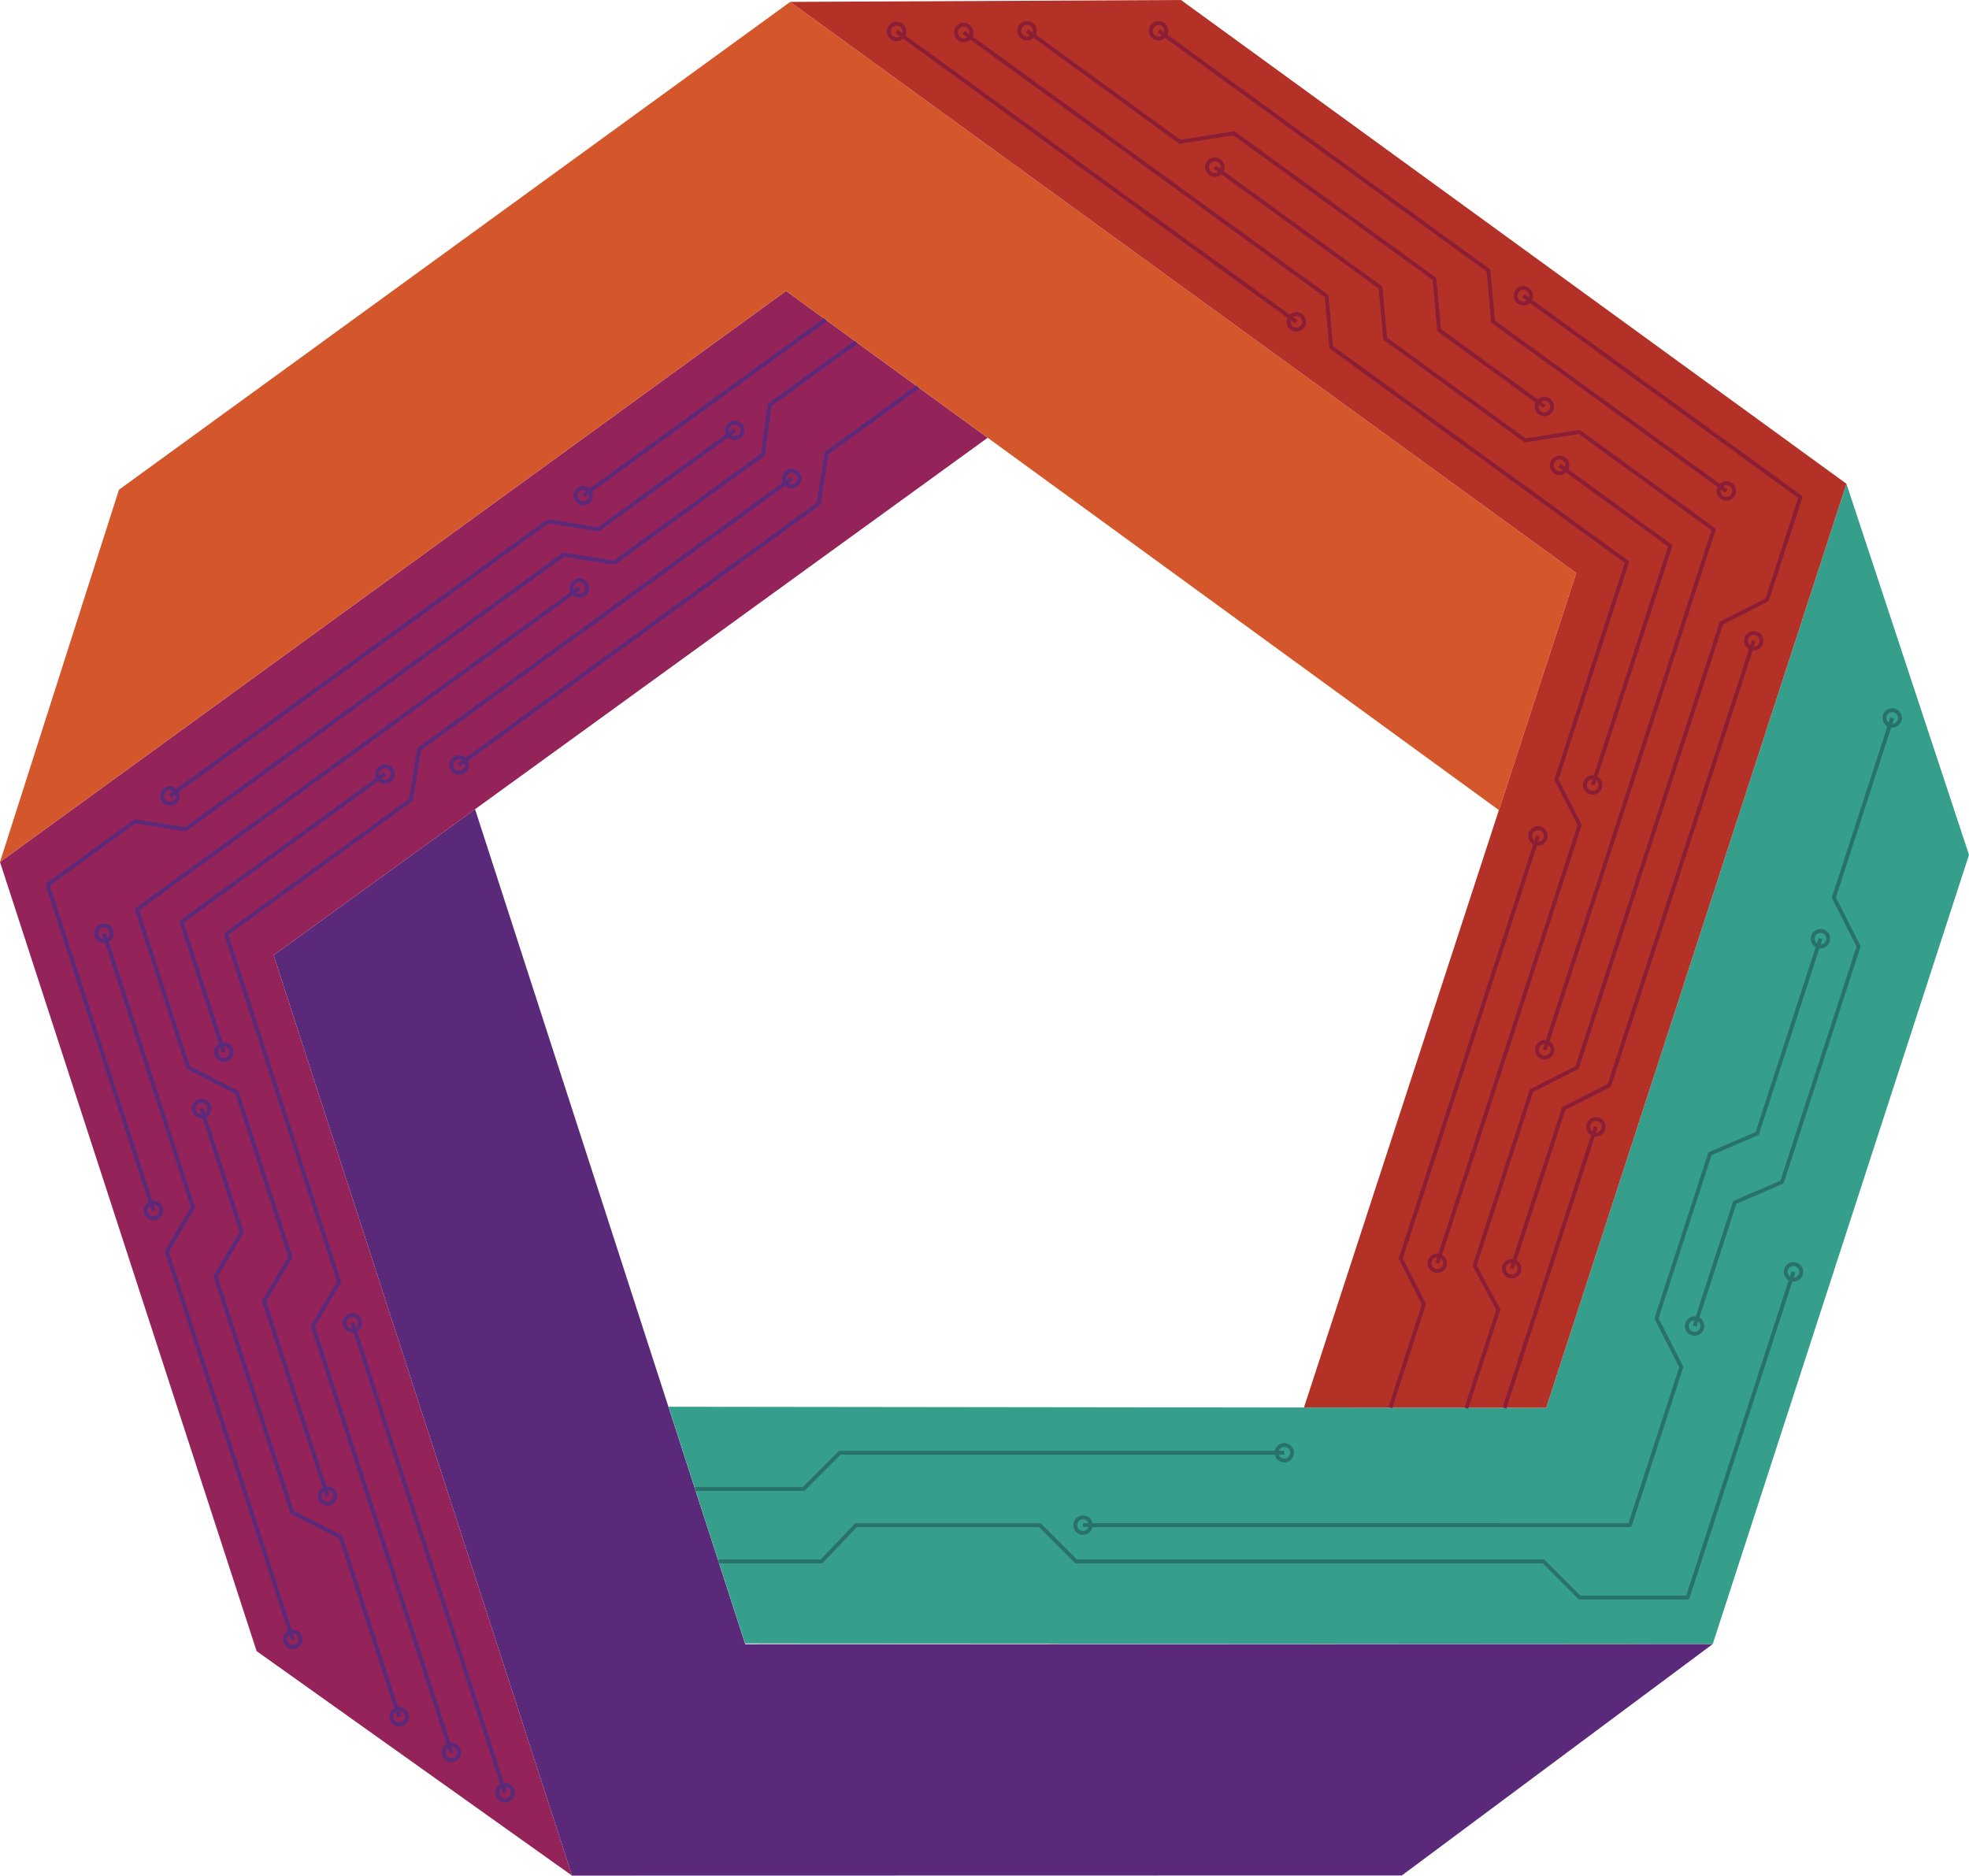 <svg xmlns="http://www.w3.org/2000/svg" viewBox="0 0 2038.64 1942.02"><defs><style>.cls-1{fill:#5b297a;}.cls-2{fill:#359f8c;}.cls-3,.cls-5,.cls-8{fill:none;stroke-linejoin:round;stroke-width:4px;}.cls-3{stroke:#297269;}.cls-4{fill:#932358;}.cls-5{stroke:#5b297a;}.cls-6{fill:#d4572c;}.cls-7{fill:#b43127;}.cls-8{stroke:#8b1d35;}</style></defs><title>Asset 1</title><g id="Layer_2" data-name="Layer 2"><g id="full_thing" data-name="full thing"><polygon id="outline" class="cls-1" points="491.87 837.86 771.61 1702.43 1773.32 1702.25 1451.43 1941.85 592.28 1942.02 283.28 989.02 491.87 837.86"/><polygon id="outline-2" data-name="outline" class="cls-2" points="692.17 1456.54 1600.87 1457.66 1911.74 500.89 2038.64 885.09 1773.32 1702.25 771.47 1701.63 692.17 1456.54"/><polyline class="cls-3" points="719.72 1541.68 832.09 1541.68 869.6 1504.17 1329.76 1504.17"/><circle class="cls-3" cx="1329.76" cy="1504.17" r="8.06"/><polyline class="cls-3" points="743.99 1616.68 850.51 1616.68 886.3 1579.18 1076.64 1579.18 1114.14 1616.68 1598.06 1616.68 1635.53 1654.15 1747.32 1654.15 1856.91 1316.87"/><circle class="cls-3" cx="1856.91" cy="1316.87" r="8.06"/><polyline class="cls-3" points="1121.3 1579.15 1687.56 1579.18 1740.77 1415.47 1715.08 1365.05 1770.48 1194.55 1819.36 1173.61 1884.87 971.93"/><circle class="cls-3" cx="1121.3" cy="1579.15" r="8.06"/><circle class="cls-3" cx="1884.87" cy="971.93" r="8.06"/><polyline class="cls-3" points="1959.14 743.35 1898.67 929.46 1924.35 979.86 1845.03 1223.99 1796.16 1244.95 1754.56 1373"/><circle class="cls-3" cx="1959.14" cy="743.34" r="8.06"/><circle class="cls-3" cx="1754.55" cy="1373" r="8.06"/><polygon id="outline-3" data-name="outline" class="cls-4" points="1022.62 453.25 283.28 989.02 592.28 1942.02 265.66 1709.55 0 892.5 813.87 301.19 1022.62 453.25"/><line class="cls-5" x1="854.73" y1="330.95" x2="603.9" y2="513.16"/><circle class="cls-5" cx="603.9" cy="513.16" r="8.06"/><polyline class="cls-5" points="950.28 400.55 855.85 469.16 847.55 521.56 475.27 792.03"/><circle class="cls-5" cx="475.28" cy="792.04" r="8.06"/><polyline class="cls-5" points="175.87 824.17 567.37 539.73 619.71 548.02 760.74 445.56"/><circle class="cls-5" cx="760.74" cy="445.56" r="8.06"/><circle class="cls-5" cx="175.87" cy="824.17" r="8.06"/><polyline class="cls-5" points="886.57 354.14 796.87 419.31 789.95 470.69 635.96 582.57 583.58 574.27 192.09 858.71 139.74 850.42 49.3 916.13 158.89 1253.41"/><circle class="cls-5" cx="158.89" cy="1253.41" r="8.06"/><polyline class="cls-5" points="398.52 801.43 187.93 954.44 231.74 1089.28"/><circle class="cls-5" cx="398.52" cy="801.43" r="8.06"/><circle class="cls-5" cx="231.74" cy="1089.28" r="8.06"/><polyline class="cls-5" points="819.72 495.41 433.85 775.76 425.55 828.16 234.14 967.23 351.12 1327.25 323.9 1372.93 467.39 1814.56"/><circle class="cls-5" cx="819.72" cy="495.41" r="8.06"/><circle class="cls-5" cx="467.39" cy="1814.55" r="8.06"/><polyline class="cls-5" points="599.85 608.84 141.72 941.66 194.9 1105.38 245.31 1131.07 300.71 1301.57 273.48 1347.24 339.02 1548.91"/><circle class="cls-5" cx="599.85" cy="608.84" r="8.06"/><circle class="cls-5" cx="339.02" cy="1548.91" r="8.06"/><line class="cls-5" x1="523.01" y1="1856.27" x2="364.92" y2="1369.72"/><circle class="cls-5" cx="523.01" cy="1856.27" r="8.06"/><circle class="cls-5" cx="364.92" cy="1369.72" r="8.06"/><polyline class="cls-5" points="413.3 1777.5 352.82 1591.39 302.42 1565.7 223.1 1321.57 250.31 1275.89 208.71 1147.84"/><circle class="cls-5" cx="413.3" cy="1777.5" r="8.06"/><circle class="cls-5" cx="208.71" cy="1147.84" r="8.06"/><polyline class="cls-5" points="303.14 1697.37 172.69 1295.89 199.91 1250.2 107.66 966.29"/><circle class="cls-5" cx="303.14" cy="1697.37" r="8.06"/><circle class="cls-5" cx="107.66" cy="966.29" r="8.06"/><polygon id="outline-4" data-name="outline" class="cls-6" points="1551.89 838.79 813.87 301.19 0 892.5 123.16 507.09 818.13 1.97 1632 593.28 1551.89 838.79"/><polygon id="outline-5" data-name="outline" class="cls-7" points="1350.07 1457.35 1632 593.28 818.13 1.97 1222.74 0 1911.74 500.89 1600.87 1457.66 1350.07 1457.35"/><line class="cls-8" x1="1557.72" y1="1457.77" x2="1652.32" y2="1166.72"/><circle class="cls-8" cx="1652.32" cy="1166.72" r="8.06"/><polyline class="cls-8" points="1439.56 1457.46 1474.34 1350.4 1450.26 1303.13 1592.45 865.5"/><circle class="cls-8" cx="1592.45" cy="865.5" r="8.06"/><polyline class="cls-8" points="1815.79 663.51 1666.25 1123.74 1619.03 1147.8 1565.16 1313.59"/><circle class="cls-8" cx="1565.16" cy="1313.59" r="8.06"/><circle class="cls-8" cx="1815.79" cy="663.51" r="8.06"/><polyline class="cls-8" points="1518.24 1458 1551.36 1356.06 1526.76 1310.43 1585.58 1129.4 1632.83 1105.33 1782.37 645.1 1829.59 621.04 1864.13 514.72 1577.22 306.27"/><circle class="cls-8" cx="1577.22" cy="306.27" r="8.06"/><polyline class="cls-8" points="1649.03 812.78 1729.47 565.21 1614.76 481.87"/><circle class="cls-8" cx="1649.03" cy="812.78" r="8.06"/><circle class="cls-8" cx="1614.76" cy="481.87" r="8.06"/><polyline class="cls-8" points="1488.14 1307.93 1635.53 854.31 1611.45 807.04 1684.56 582.02 1378.31 359.52 1373.47 306.57 997.81 33.63"/><circle class="cls-8" cx="1488.14" cy="1307.93" r="8.06"/><circle class="cls-8" cx="997.81" cy="33.63" r="8.06"/><polyline class="cls-8" points="1599.35 1086.92 1774.36 548.39 1635.11 447.19 1579.22 456.05 1434.18 350.67 1429.37 297.71 1257.8 173.08"/><circle class="cls-8" cx="1599.35" cy="1086.92" r="8.06"/><circle class="cls-8" cx="1257.8" cy="173.08" r="8.06"/><line class="cls-8" x1="928.29" y1="32.57" x2="1342.18" y2="333.27"/><circle class="cls-8" cx="928.29" cy="32.57" r="8.06"/><circle class="cls-8" cx="1342.18" cy="333.27" r="8.06"/><polyline class="cls-8" points="1063.36 31.81 1221.67 146.83 1277.55 137.98 1485.22 288.87 1490.05 341.82 1598.97 420.96"/><circle class="cls-8" cx="1063.36" cy="31.81" r="8.06"/><circle class="cls-8" cx="1598.97" cy="420.96" r="8.06"/><polyline class="cls-8" points="1199.57 31.89 1541.09 280.02 1545.92 332.97 1787.44 508.44"/><circle class="cls-8" cx="1199.57" cy="31.89" r="8.06"/><circle class="cls-8" cx="1787.44" cy="508.44" r="8.06"/></g></g></svg>